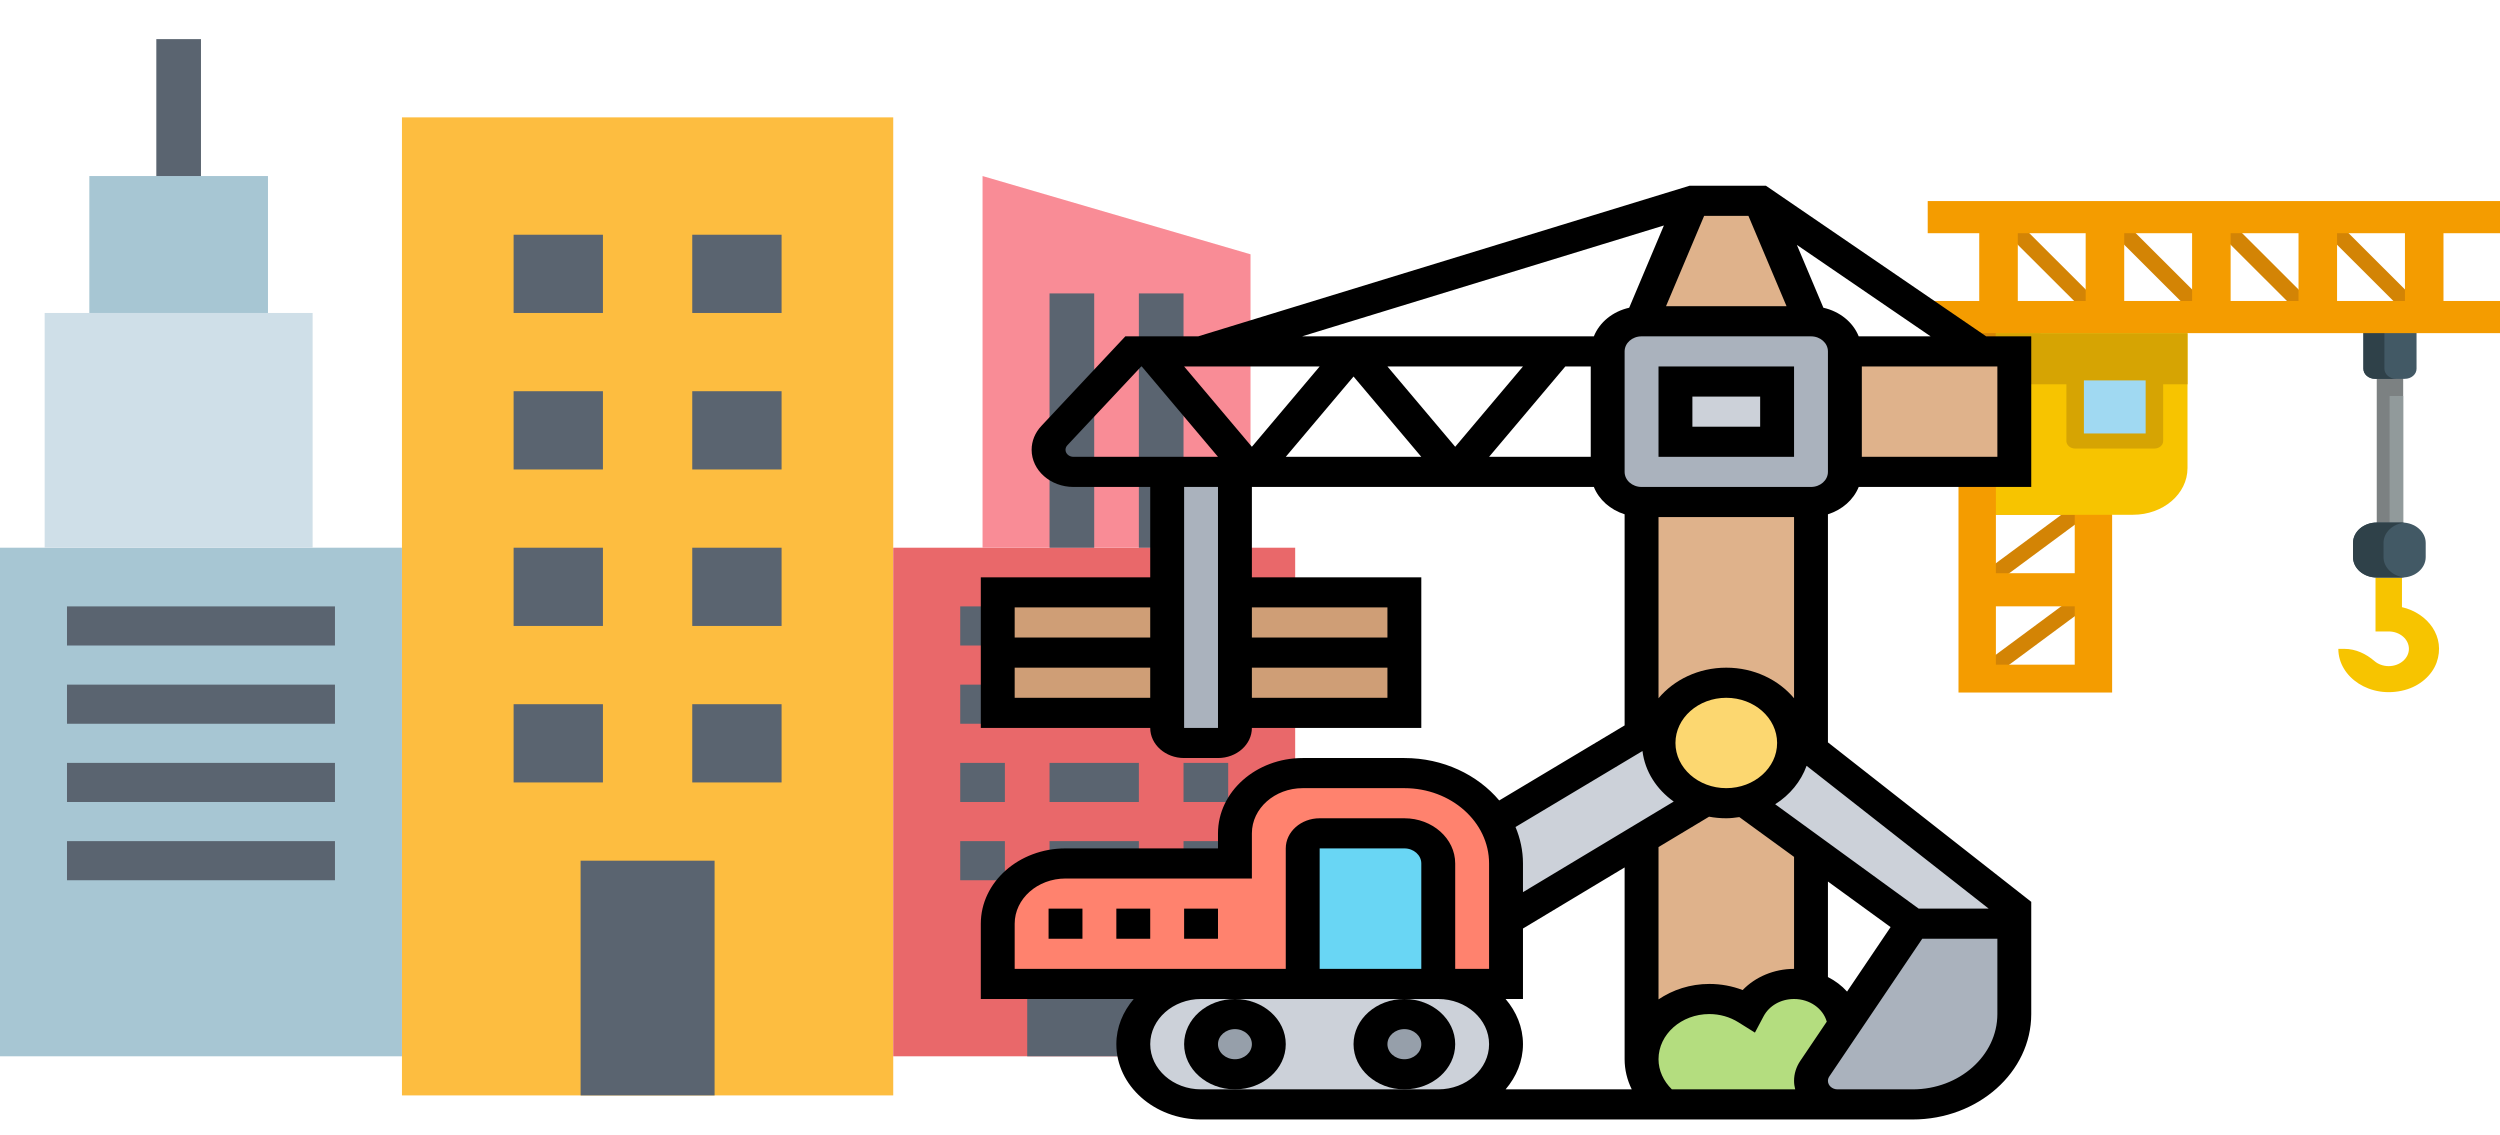 <svg width="249" height="113" viewBox="0 0 249 113" fill="none" xmlns="http://www.w3.org/2000/svg">
<path d="M40.035 11.69H88.966V109.103H40.035V11.69Z" fill="#FDBD40"/>
<path d="M57.828 85.724H71.172V109.103H57.828V85.724Z" fill="#5A6470"/>
<path d="M0 54.552H40.035V105.207H0V54.552Z" fill="#A7C6D3"/>
<path d="M4.448 31.172H31.138V54.552H4.448V31.172Z" fill="#CFDFE8"/>
<path d="M8.897 17.534H26.69V31.172H8.897V17.534Z" fill="#A7C6D3"/>
<path d="M15.569 3.896H20.017V17.534H15.569V3.896Z" fill="#5A6470"/>
<path d="M88.966 54.552H129V105.207H88.966V54.552Z" fill="#E9686A"/>
<path d="M124.552 54.552H97.862V17.534L124.552 25.328V54.552Z" fill="#F98C96"/>
<path d="M104.534 29.224H108.983V54.552H104.534V29.224Z" fill="#5A6470"/>
<path d="M113.431 29.224H117.879V54.552H113.431V29.224Z" fill="#5A6470"/>
<path d="M6.672 60.397H33.362V64.293H6.672V60.397Z" fill="#5A6470"/>
<path d="M6.672 68.19H33.362V72.086H6.672V68.19Z" fill="#5A6470"/>
<path d="M6.672 75.983H33.362V79.879H6.672V75.983Z" fill="#5A6470"/>
<path d="M6.672 83.776H33.362V87.672H6.672V83.776Z" fill="#5A6470"/>
<path d="M51.155 23.379H60.052V31.172H51.155V23.379Z" fill="#5A6470"/>
<path d="M68.948 23.379H77.845V31.172H68.948V23.379Z" fill="#5A6470"/>
<path d="M51.155 38.965H60.052V46.759H51.155V38.965Z" fill="#5A6470"/>
<path d="M68.948 38.965H77.845V46.759H68.948V38.965Z" fill="#5A6470"/>
<path d="M51.155 54.552H60.052V62.345H51.155V54.552Z" fill="#5A6470"/>
<path d="M68.948 54.552H77.845V62.345H68.948V54.552Z" fill="#5A6470"/>
<path d="M51.155 70.138H60.052V77.931H51.155V70.138Z" fill="#5A6470"/>
<path d="M68.948 70.138H77.845V77.931H68.948V70.138Z" fill="#5A6470"/>
<path d="M102.31 93.517H115.655V105.207H102.31V93.517Z" fill="#5A6470"/>
<path d="M95.638 60.397H100.086V64.293H95.638V60.397Z" fill="#5A6470"/>
<path d="M104.534 60.397H113.431V64.293H104.534V60.397Z" fill="#5A6470"/>
<path d="M117.879 60.397H122.328V64.293H117.879V60.397Z" fill="#5A6470"/>
<path d="M95.638 68.19H100.086V72.086H95.638V68.19Z" fill="#5A6470"/>
<path d="M104.534 68.19H113.431V72.086H104.534V68.19Z" fill="#5A6470"/>
<path d="M117.879 68.19H122.328V72.086H117.879V68.19Z" fill="#5A6470"/>
<path d="M95.638 75.983H100.086V79.879H95.638V75.983Z" fill="#5A6470"/>
<path d="M104.534 75.983H113.431V79.879H104.534V75.983Z" fill="#5A6470"/>
<path d="M117.879 75.983H122.328V79.879H117.879V75.983Z" fill="#5A6470"/>
<path d="M95.638 83.776H100.086V87.672H95.638V83.776Z" fill="#5A6470"/>
<path d="M104.534 83.776H113.431V87.672H104.534V83.776Z" fill="#5A6470"/>
<path d="M117.879 83.776H122.328V87.672H117.879V83.776Z" fill="#5A6470"/>
<path d="M199.741 23.148L207.641 31.034L208.963 30.055L201.064 22.169L199.741 23.148Z" fill="#D38405"/>
<path d="M210.341 23.149L218.24 31.035L219.562 30.056L211.663 22.17L210.341 23.149Z" fill="#D38405"/>
<path d="M220.94 23.149L228.839 31.035L230.161 30.056L222.262 22.17L220.94 23.149Z" fill="#D38405"/>
<path d="M231.54 23.149L239.439 31.035L240.762 30.056L232.862 22.17L231.54 23.149Z" fill="#D38405"/>
<path d="M197.56 57.009L198.698 58.146L207.872 51.355L206.734 50.218L197.56 57.009Z" fill="#D38405"/>
<path d="M197.558 66.12L198.696 67.257L207.87 60.466L206.732 59.329L197.558 66.12Z" fill="#D38405"/>
<path d="M239.236 57.521V60.472C241.84 61.08 243.601 63.448 242.683 65.997C242.216 67.278 241.012 68.327 239.507 68.728C236.075 69.647 232.898 67.447 232.898 64.626H233.485C234.644 64.626 235.668 65.13 236.496 65.842C236.857 66.153 237.369 66.347 237.911 66.347C239.025 66.347 239.928 65.57 239.928 64.626C239.928 63.668 239.025 62.892 237.911 62.892H236.601V57.521" fill="#F7C400"/>
<path d="M239.358 35.842H236.724V53.66H239.358V35.842Z" fill="#7C8182"/>
<path d="M239.358 39.442H238.004V53.66H239.358V39.442Z" fill="#919A9B"/>
<path d="M235.394 31.477H240.688V36.725C240.688 37.281 240.164 37.732 239.518 37.732H236.564C235.918 37.732 235.394 37.281 235.394 36.725V31.477Z" fill="#425965"/>
<path d="M237.488 36.725V31.477H235.394V36.725C235.394 37.281 235.918 37.732 236.564 37.732H238.658C238.012 37.732 237.488 37.281 237.488 36.725Z" fill="#2F4149"/>
<path d="M249 23.228V20.025H192V23.228H197.133V29.977H192V33.18H249V29.977H243.371V23.228H249ZM200.972 29.977V23.228H207.733V29.977H200.972V29.977ZM211.572 29.977V23.228H218.333V29.977H211.572V29.977ZM222.171 29.977V23.228H228.933V29.977H222.171V29.977ZM239.532 29.977H232.771V23.228H239.532V29.977V29.977Z" fill="#F49C00"/>
<path d="M198.791 51.276H206.643V57.088H198.791V51.276ZM198.791 60.388H206.643V66.2H198.791V60.388ZM198.791 29.977H195.066V68.975H198.791H206.642H210.368V51.276" fill="#F49C00"/>
<path d="M203.24 33.18H195.066V40.207H203.24V33.18Z" fill="#D38405"/>
<path d="M217.875 33.186V46.622C217.875 49.201 215.447 51.271 212.448 51.271H198.791V33.186H217.875Z" fill="#F7C400"/>
<path d="M217.875 33.186H198.791V38.276H217.875V33.186Z" fill="#D6A403"/>
<path d="M214.579 37.139H206.685V43.925H214.579V37.139Z" fill="#A0D9F2"/>
<path d="M214.579 44.675H206.685C206.203 44.675 205.813 44.339 205.813 43.925V37.139C205.813 36.724 206.203 36.389 206.685 36.389H214.579C215.061 36.389 215.451 36.724 215.451 37.139V43.925C215.451 44.339 215.061 44.675 214.579 44.675ZM207.558 43.175H213.707V37.889H207.558V43.175Z" fill="#D6A403"/>
<path d="M239.236 57.521H236.724C235.419 57.521 234.361 56.611 234.361 55.489V54.077C234.361 52.955 235.419 52.045 236.724 52.045H239.236C240.541 52.045 241.6 52.955 241.6 54.077V55.489C241.6 56.611 240.541 57.521 239.236 57.521Z" fill="#425965"/>
<path d="M237.398 55.489V54.077C237.398 53.031 238.318 52.171 239.499 52.058C239.413 52.05 239.325 52.045 239.236 52.045H236.724C235.419 52.045 234.361 52.955 234.361 54.077V55.489C234.361 56.611 235.419 57.521 236.724 57.521H239.236C239.325 57.521 239.413 57.516 239.499 57.508C238.318 57.395 237.398 56.535 237.398 55.489Z" fill="#2F4149"/>
<path d="M183.75 35V47C183.75 48.65 182.231 50 180.375 50H163.5C161.644 50 160.125 48.65 160.125 47V35C160.125 33.35 161.644 32 163.5 32H180.375C182.231 32 183.75 33.35 183.75 35Z" fill="#AAB2BD"/>
<path d="M166.875 38H177V44H166.875V38Z" fill="#CCD1D9"/>
<path d="M123 71V72.5C123 73.325 122.241 74 121.312 74H117.938C117.009 74 116.25 73.325 116.25 72.5V71V65V59V47H123V59V65V71Z" fill="#AAB2BD"/>
<path d="M123 65H139.875V71H123V65Z" fill="#CF9E76"/>
<path d="M123 59H139.875V65H123V59Z" fill="#CF9E76"/>
<path d="M99.375 65H116.25V71H99.375V65Z" fill="#CF9E76"/>
<path d="M99.375 59H116.25V65H99.375V59Z" fill="#CF9E76"/>
<path d="M175.312 20L180.375 32H163.5L168.562 20H175.312Z" fill="#DFB28B"/>
<path d="M200.625 35V47H183.75V35H197.25H200.625Z" fill="#DFB28B"/>
<path d="M170.25 99.5C166.521 99.5 163.5 102.185 163.5 105.5V83.57L169.912 79.73C170.554 79.91 171.229 80 171.938 80C172.545 80 173.152 79.925 173.709 79.79L180.375 84.635V98.255C179.852 98.09 179.278 98 178.688 98C176.662 98 174.924 99.065 174.114 100.595C173.018 99.905 171.684 99.5 170.25 99.5V99.5Z" fill="#DFB28B"/>
<path d="M178.637 73.235C178.215 70.28 175.38 68 171.938 68C169.119 68 166.689 69.545 165.694 71.735L163.5 73.04V50H180.375V74.615L178.637 73.235Z" fill="#DFB28B"/>
<path d="M200.625 92V101C200.625 105.965 196.086 110 190.5 110H183.75H183.024C181.556 110 180.375 108.95 180.375 107.645C180.375 107.225 180.51 106.805 180.746 106.445L183.733 102.02L190.5 92H200.625Z" fill="#AAB2BD"/>
<path d="M178.637 73.235L180.375 74.615L200.625 90.5V92H190.5L180.375 84.635L173.709 79.79C176.578 79.1 178.687 76.775 178.687 74C178.687 73.745 178.671 73.49 178.637 73.235V73.235Z" fill="#CCD1D9"/>
<path d="M165.187 74C165.187 76.685 167.179 78.965 169.912 79.73L163.5 83.57L150 91.685V86C150 84.485 149.578 83.06 148.836 81.815L163.5 73.055V73.04L165.694 71.735C165.373 72.425 165.187 73.19 165.187 74V74Z" fill="#CCD1D9"/>
<path d="M178.637 73.235C178.671 73.49 178.688 73.745 178.688 74C178.688 76.775 176.578 79.1 173.709 79.79C173.152 79.925 172.545 80 171.938 80C171.229 80 170.554 79.91 169.912 79.73C167.179 78.965 165.188 76.685 165.188 74C165.188 73.19 165.373 72.425 165.694 71.735C166.689 69.545 169.119 68 171.938 68C175.38 68 178.215 70.28 178.637 73.235Z" fill="#FCD770"/>
<path d="M150 91.685V98H143.25V86C143.25 84.35 141.731 83 139.875 83H131.438C130.509 83 129.75 83.675 129.75 84.5V98H119.625H99.375V92C99.375 88.685 102.396 86 106.125 86H123V83C123 79.685 126.021 77 129.75 77H139.875C143.756 77 147.148 78.95 148.836 81.815C149.578 83.06 150 84.485 150 86V91.685Z" fill="#FF826E"/>
<path d="M143.25 86V98H129.75V84.5C129.75 83.675 130.509 83 131.438 83H139.875C141.731 83 143.25 84.35 143.25 86Z" fill="#69D6F4"/>
<path d="M143.25 98C146.979 98 150 100.685 150 104C150 105.65 149.241 107.15 148.026 108.245C146.794 109.325 145.106 110 143.25 110H141.562H119.625C115.896 110 112.875 107.315 112.875 104C112.875 102.35 113.634 100.85 114.849 99.755C116.081 98.675 117.769 98 119.625 98H129.75H143.25Z" fill="#CCD1D9"/>
<path d="M139.875 107C141.739 107 143.25 105.657 143.25 104C143.25 102.343 141.739 101 139.875 101C138.011 101 136.5 102.343 136.5 104C136.5 105.657 138.011 107 139.875 107Z" fill="#969FAA"/>
<path d="M123 107C124.864 107 126.375 105.657 126.375 104C126.375 102.343 124.864 101 123 101C121.136 101 119.625 102.343 119.625 104C119.625 105.657 121.136 107 123 107Z" fill="#969FAA"/>
<path d="M180.375 98.255C182.164 98.825 183.514 100.265 183.716 102.005L183.733 102.02L180.746 106.445C180.51 106.805 180.375 107.225 180.375 107.645C180.375 108.95 181.556 110 183.024 110H165.795C164.378 108.905 163.5 107.3 163.5 105.5C163.5 102.185 166.521 99.5 170.25 99.5C171.684 99.5 173.017 99.905 174.114 100.595C174.924 99.065 176.662 98 178.687 98C179.278 98 179.852 98.09 180.375 98.255V98.255Z" fill="#B4DD7F"/>
<path d="M128.062 104C128.062 101.519 125.791 99.5 123 99.5C120.209 99.5 117.938 101.519 117.938 104C117.938 106.481 120.209 108.5 123 108.5C125.791 108.5 128.062 106.481 128.062 104ZM123 105.5C122.069 105.5 121.312 104.826 121.312 104C121.312 103.174 122.069 102.5 123 102.5C123.931 102.5 124.688 103.174 124.688 104C124.688 104.826 123.931 105.5 123 105.5Z" fill="black"/>
<path d="M144.938 104C144.938 101.519 142.666 99.5 139.875 99.5C137.084 99.5 134.812 101.519 134.812 104C134.812 106.481 137.084 108.5 139.875 108.5C142.666 108.5 144.938 106.481 144.938 104ZM139.875 105.5C138.944 105.5 138.188 104.826 138.188 104C138.188 103.174 138.944 102.5 139.875 102.5C140.806 102.5 141.562 103.174 141.562 104C141.562 104.826 140.806 105.5 139.875 105.5Z" fill="black"/>
<path d="M165.188 45.5H178.688V36.5H165.188V45.5ZM168.562 39.5H175.312V42.5H168.562V39.5Z" fill="black"/>
<path d="M185.127 48.5H202.312V33.5H197.824L175.886 18.5H168.279L119.341 33.5H112.084L103.719 42.425C103.094 43.088 102.75 43.931 102.75 44.798C102.75 46.84 104.618 48.5 106.916 48.5H114.562V57.5H97.688V72.5H114.562C114.562 74.154 116.076 75.5 117.938 75.5H121.312C123.174 75.5 124.688 74.154 124.688 72.5H141.562V57.5H124.688V48.5H158.748C159.258 49.77 160.383 50.771 161.812 51.224V72.251L149.323 79.725C147.167 77.166 143.739 75.5 139.875 75.5H129.75C125.098 75.5 121.312 78.865 121.312 83V84.5H106.125C101.473 84.5 97.688 87.865 97.688 92V99.5H112.919C111.847 100.757 111.188 102.305 111.188 104C111.188 108.135 114.973 111.5 119.625 111.5H141.562H143.25H183.018H183.75H190.5C197.012 111.5 202.312 106.79 202.312 101V92V90.5V89.823L182.062 73.94V51.224C183.492 50.771 184.617 49.77 185.127 48.5V48.5ZM171.938 66.5C169.168 66.5 166.727 67.709 165.188 69.546V51.5H178.688V69.546C177.148 67.709 174.707 66.5 171.938 66.5ZM141.562 96.5H131.438V84.5H139.875C140.806 84.5 141.562 85.174 141.562 86V96.5ZM151.688 99.5V92.481L161.812 86.396V105.5C161.812 106.544 162.062 107.562 162.523 108.5H149.958C151.028 107.243 151.688 105.695 151.688 104C151.688 102.305 151.028 100.757 149.956 99.5H151.688ZM165.188 105.5C165.188 103.019 167.459 101 170.25 101C171.286 101 172.288 101.284 173.147 101.821L174.791 102.848L175.647 101.232C176.21 100.163 177.376 99.5 178.688 99.5C180.252 99.5 181.573 100.447 181.946 101.756L179.305 105.669C178.902 106.268 178.688 106.952 178.688 107.651C178.688 107.943 178.731 108.227 178.802 108.5H166.517C165.68 107.676 165.188 106.619 165.188 105.5V105.5ZM183.968 98.762C183.443 98.175 182.795 97.688 182.062 97.313V87.8L188.303 92.339L183.968 98.762ZM178.688 96.5C176.701 96.5 174.835 97.295 173.569 98.609C172.526 98.209 171.403 98 170.25 98C168.343 98 166.602 98.587 165.188 99.539V84.368L170.223 81.343C170.777 81.445 171.35 81.5 171.938 81.5C172.383 81.5 172.812 81.443 173.239 81.383L178.688 85.346V96.5ZM171.938 78.5C169.146 78.5 166.875 76.481 166.875 74C166.875 71.519 169.146 69.5 171.938 69.5C174.729 69.5 177 71.519 177 74C177 76.481 174.729 78.5 171.938 78.5ZM182.062 47C182.062 47.827 181.306 48.5 180.375 48.5H163.5C162.569 48.5 161.812 47.827 161.812 47V35C161.812 34.173 162.569 33.5 163.5 33.5H180.375C181.306 33.5 182.062 34.173 182.062 35V47ZM169.732 21.5H174.143L177.94 30.5H165.935L169.732 21.5ZM198.938 45.5H185.438V36.5H198.938V45.5ZM185.127 33.5C184.565 32.097 183.25 31.019 181.609 30.651L178.968 24.392L192.289 33.5H185.127ZM165.724 22.457L162.268 30.65C160.626 31.019 159.313 32.096 158.75 33.498H129.696L165.724 22.457ZM134.812 37.501L141.562 45.5H128.062L134.812 37.501ZM124.688 44.499L117.938 36.5H131.438L124.688 44.499ZM138.188 36.5H151.688L144.938 44.499L138.188 36.5ZM155.906 36.5H158.438V45.5H148.312L155.906 36.5ZM106.125 44.798C106.125 44.635 106.189 44.475 106.309 44.348L113.666 36.5H113.719L121.312 45.5H106.916C106.479 45.5 106.125 45.185 106.125 44.798V44.798ZM114.562 60.5V63.5H101.062V60.5H114.562ZM101.062 69.5V66.5H114.562V69.5H101.062ZM124.688 69.5V66.5H138.188V69.5H124.688ZM138.188 60.5V63.5H124.688V60.5H138.188ZM121.312 72.5H117.938V48.5H121.312V72.5ZM163.591 74.802C163.839 76.84 164.992 78.618 166.703 79.835L151.688 88.859V86C151.688 84.724 151.418 83.504 150.945 82.37L163.591 74.802ZM101.062 92C101.062 89.519 103.334 87.5 106.125 87.5H124.688V83C124.688 80.519 126.959 78.5 129.75 78.5H139.875C144.527 78.5 148.312 81.865 148.312 86V96.5H144.938V86C144.938 83.519 142.666 81.5 139.875 81.5H131.438C129.576 81.5 128.062 82.846 128.062 84.5V96.5H119.625H101.062V92ZM141.562 108.5H139.875H123H119.625C116.834 108.5 114.562 106.481 114.562 104C114.562 101.519 116.834 99.5 119.625 99.5H123H139.875H143.25C146.041 99.5 148.312 101.519 148.312 104C148.312 106.481 146.041 108.5 143.25 108.5H141.562ZM198.938 101C198.938 105.135 195.152 108.5 190.5 108.5H183.75H183.018C182.491 108.5 182.062 108.119 182.062 107.651C182.062 107.498 182.11 107.347 182.199 107.215L191.455 93.5H198.938V101ZM191.102 90.5L176.808 80.103C178.277 79.174 179.374 77.832 179.936 76.274L198.075 90.5H191.102Z" fill="black"/>
<path d="M104.438 90.5H107.812V93.5H104.438V90.5Z" fill="black"/>
<path d="M111.188 90.5H114.562V93.5H111.188V90.5Z" fill="black"/>
<path d="M117.938 90.5H121.312V93.5H117.938V90.5Z" fill="black"/>
</svg>
